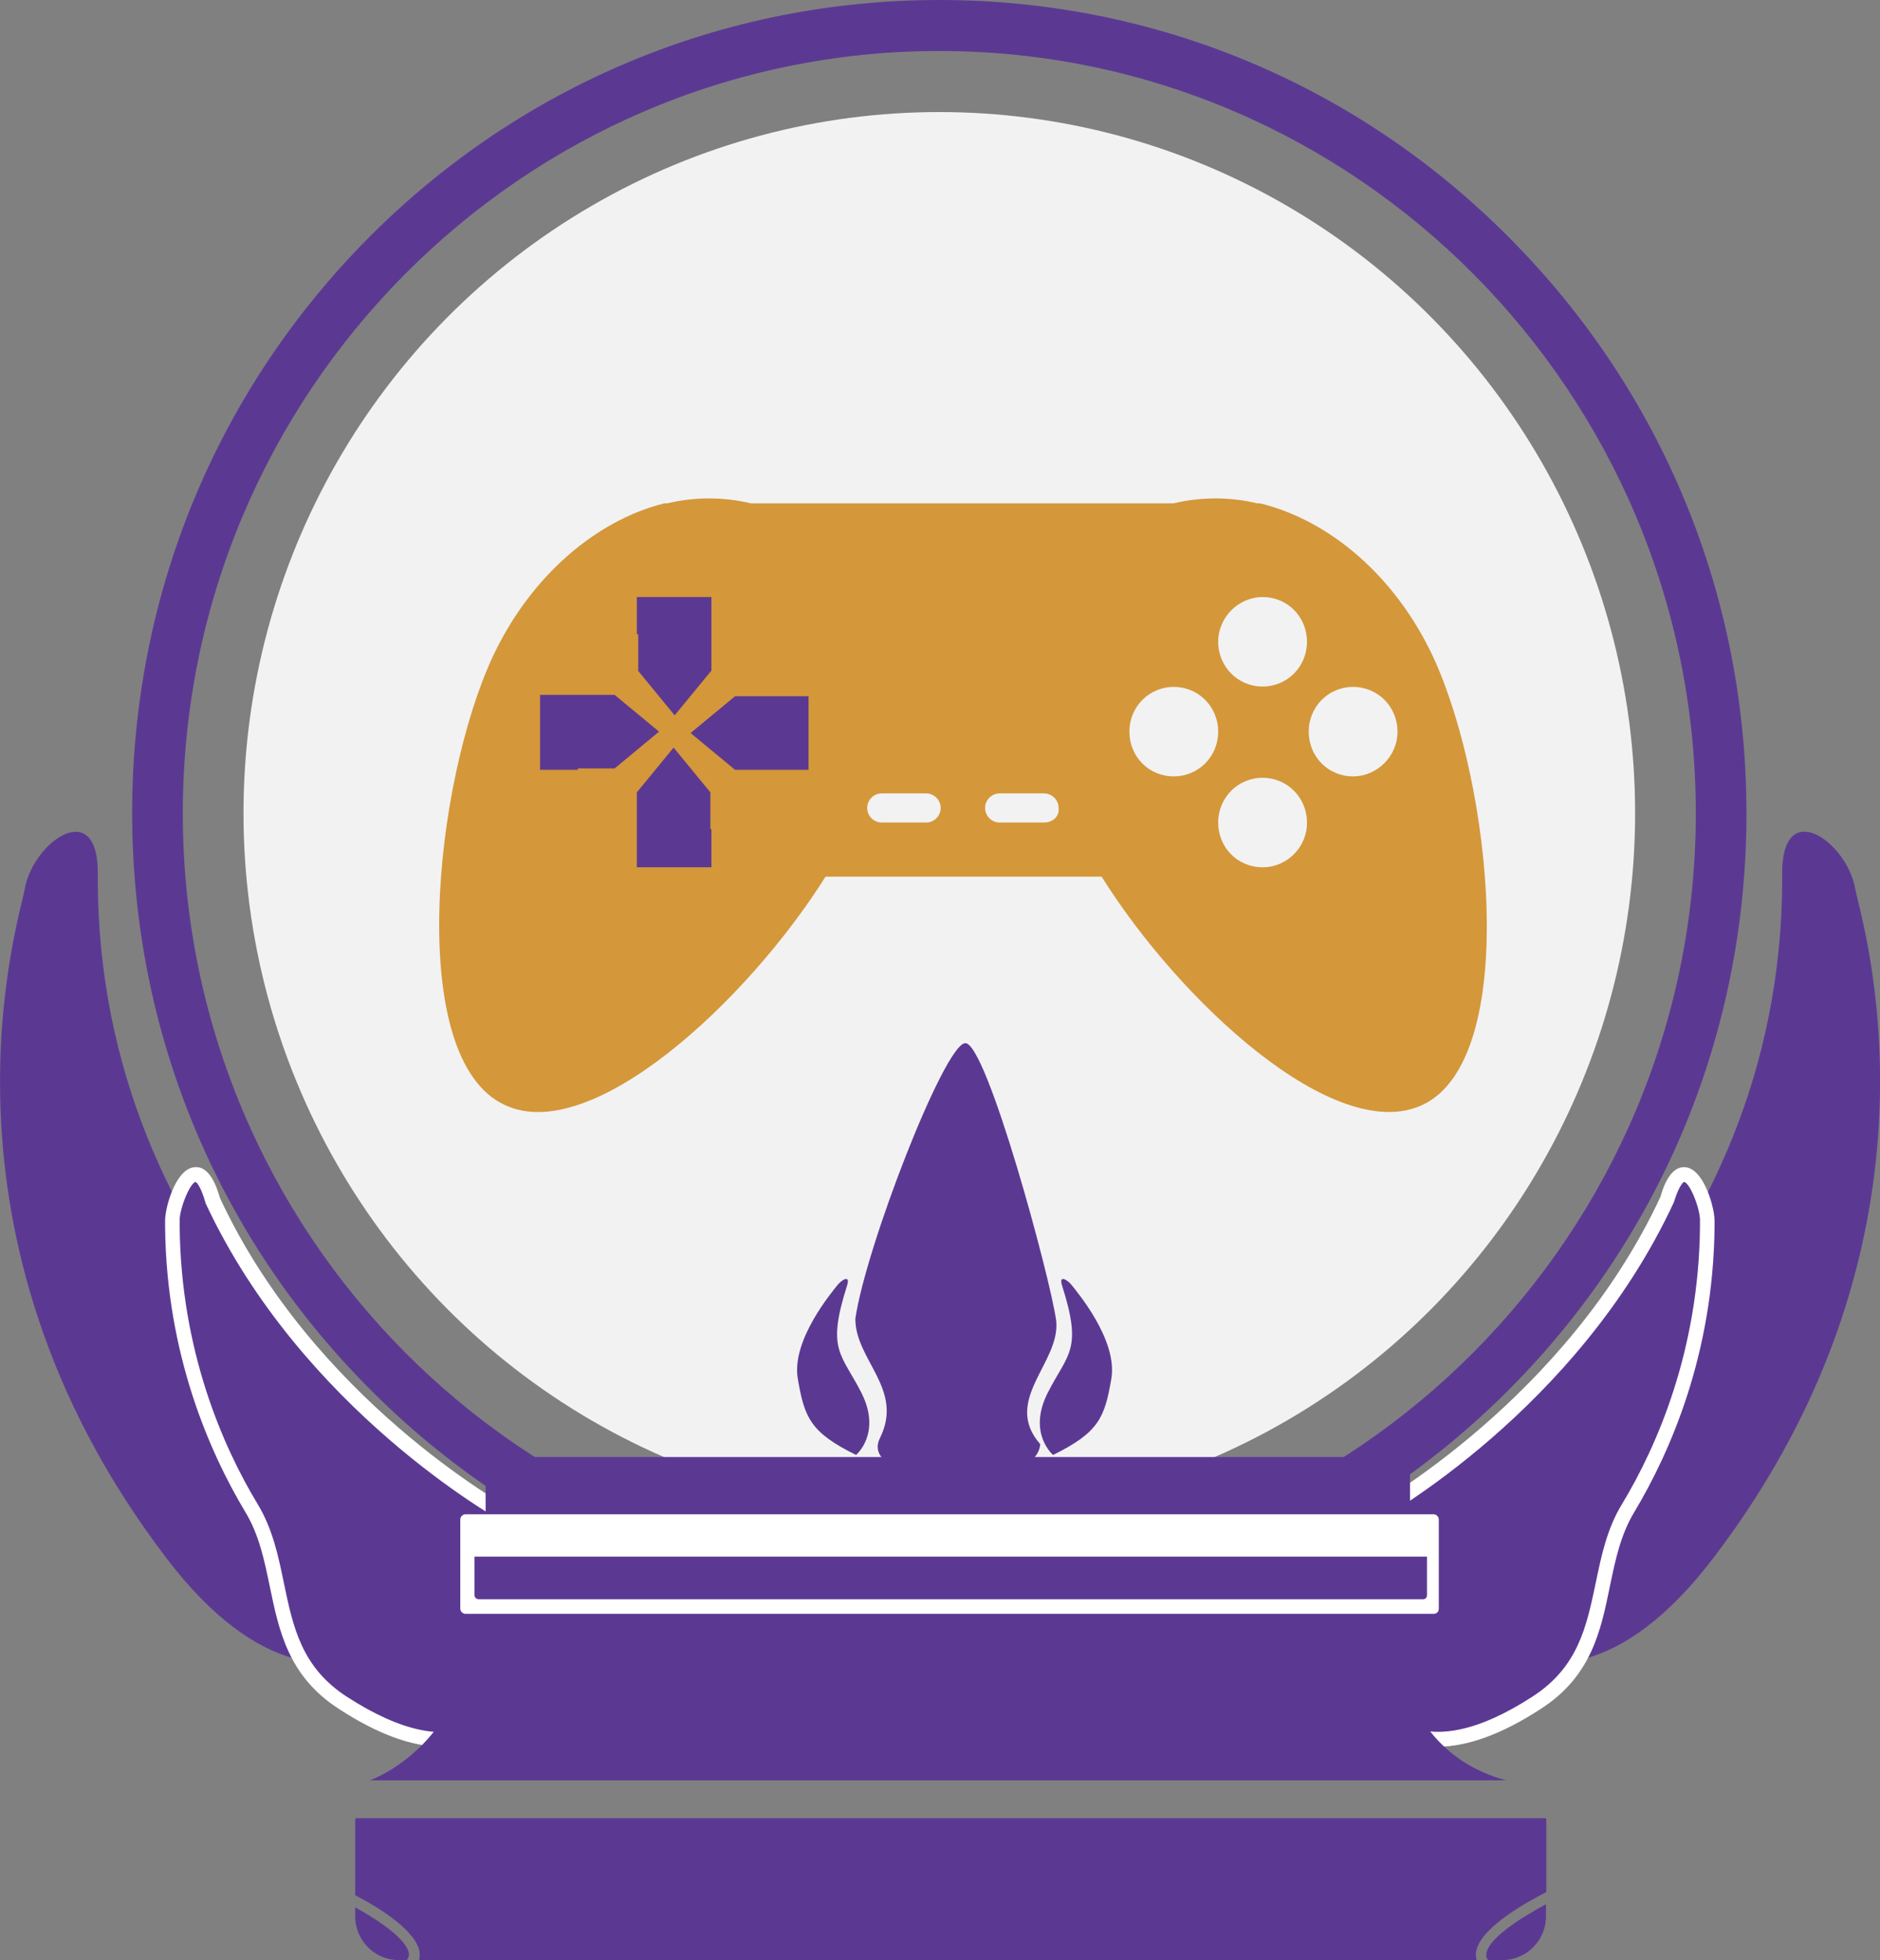 <?xml version="1.0" encoding="utf-8"?>
<!-- Generator: Adobe Illustrator 26.0.1, SVG Export Plug-In . SVG Version: 6.00 Build 0)  -->
<svg version="1.1" id="Layer_1" xmlns:svg="http://www.w3.org/2000/svg"
	 xmlns="http://www.w3.org/2000/svg" xmlns:xlink="http://www.w3.org/1999/xlink" x="0px" y="0px" viewBox="0 0 542 565"
	 style="enable-background:new 0 0 542 565;" xml:space="preserve">
<rect x="0" y="0" width="542" height="565" fill="#808080" stroke="none"/>
<style type="text/css">
	.st0{fill:#F2F2F2;}
	.st1{fill:#5B3993;}
	.st2{fill-rule:evenodd;clip-rule:evenodd;fill:#5B3993;}
	.st3{fill:#FFFFFF;}
	.st4{fill-rule:evenodd;clip-rule:evenodd;fill:#FFFFFF;}
	.st5{fill:#D4973A;}
</style>
<g>
	<ellipse class="st0" cx="270.8" cy="234.4" rx="200.6" ry="202.1"/>
	<g>
		<g>
			<g>
				<path class="st1" d="M534.9,256.4c-2.3-13.9-21.7-27.5-21.1-3.6c0.3,113.6-91.4,172.2-95.9,177c-19.9,21.7,23.9,87.6,75.9,19.5
					C565.7,355.2,536.3,264.5,534.9,256.4z M28.2,252.8c0.6-23.9-18.8-10.2-21.1,3.6c-1.3,8.1-30.8,98.9,41,192.9
					c52,68.1,95.8,2.2,75.9-19.5C119.6,424.9,27.9,366.4,28.2,252.8z"/>
			</g>
		</g>
		<g>
			<g>
				<g>
					<path class="st2" d="M394.9,437.3c3.5-1.9,58.8-33.5,85.7-91.4c5.1-17.6,11.9,1.2,11.6,6.3c-0.2,3.8,1.4,42-22.8,82.5
						c-11,18.4-4,41.7-26.4,56.2C381.8,530.4,379.1,446,394.9,437.3z"/>
				</g>
			</g>
			<g>
				<g>
					<path class="st3" d="M414.5,503.5c-4.6,0-8.8-1-12.6-3.1c-12.7-7-17.3-24.4-17.3-38.3c0-13.1,3.7-23.6,9.3-26.7l0,0
						c2.3-1.3,57.7-32.2,84.8-90.4c0.6-2.1,2.7-9.3,7.5-8.5c5.3,0.9,8.3,12.3,8.1,15.8c0,0.3,0,0.8,0,1.5
						c-0.4,36.6-12.8,64.8-23.1,82c-4,6.6-5.5,13.9-7.1,21.6c-2.6,12.7-5.3,25.8-19.9,35.2C433,499.9,423,503.5,414.5,503.5z
						 M396,439.1c-4.1,2.2-7.1,11.9-7.1,22.9c0,12.7,3.9,28.4,15.1,34.6c9.4,5.2,22.2,2.6,37.9-7.6c13.1-8.5,15.5-20.2,18.1-32.5
						c1.6-7.7,3.2-15.7,7.6-22.9c10.1-16.7,22.1-44.2,22.5-79.8c0-0.8,0-1.3,0-1.7c0.2-3.4-2.9-11.2-4.6-11.4c0,0-1.3,0.5-2.9,5.8
						C454.9,406.3,398.4,437.8,396,439.1L396,439.1z"/>
				</g>
			</g>
		</g>
		<g>
			<g>
				<g>
					<path class="st2" d="M147,437.3c-3.5-1.9-58.8-33.5-85.7-91.4c-5.1-17.6-11.9,1.2-11.6,6.3c0.2,3.8-1.4,42,22.8,82.5
						c11,18.4,4,41.7,26.4,56.2C160.1,530.4,162.8,446,147,437.3z"/>
				</g>
			</g>
			<g>
				<g>
					<path class="st3" d="M127.4,503.5c-8.6,0-18.5-3.6-29.7-10.9c-14.6-9.4-17.3-22.6-19.9-35.2c-1.6-7.7-3.1-15-7.1-21.6
						c-10.3-17.2-22.7-45.4-23.1-82c0-0.7,0-1.2,0-1.5c-0.2-3.6,2.8-14.9,8.1-15.8c4.9-0.9,7,6.4,7.7,8.8
						c26.9,57.9,82.3,88.8,84.7,90.1l0,0c5.6,3.1,9.3,13.6,9.3,26.7c0,13.9-4.5,31.3-17.3,38.3C136.2,502.5,132,503.5,127.4,503.5z
						 M56.4,340.7c-1.6,0.2-4.8,8-4.6,11.4c0,0.3,0,0.9,0,1.7c0.4,35.6,12.4,63.1,22.5,79.8c4.4,7.3,6,15.2,7.6,23
						c2.6,12.4,5,24,18.1,32.5c15.8,10.2,28.5,12.8,37.9,7.6c11.1-6.1,15.1-21.9,15.1-34.6c0-11-3-20.7-7.1-22.9
						c-2.4-1.3-58.9-32.9-86.6-92.3C57.7,341.2,56.4,340.7,56.4,340.7z"/>
				</g>
			</g>
		</g>
	</g>
	<g>
		<path class="st1" d="M270.8,468.8c-62.2,0-120.6-24.4-164.5-68.7c-44-44.3-68.2-103.1-68.2-165.8c0-62.6,24.2-121.5,68.2-165.8
			C150.2,24.4,208.6,0,270.8,0s120.6,24.4,164.5,68.7c44,44.3,68.2,103.1,68.2,165.8c0,62.6-24.2,121.5-68.2,165.8
			C391.4,444.5,332.9,468.8,270.8,468.8z M270.8,14.7c-120.3,0-218.1,98.6-218.1,219.7c0,121.2,97.8,219.7,218.1,219.7
			c120.3,0,218.1-98.6,218.1-219.7C488.9,113.3,391,14.7,270.8,14.7z"/>
	</g>
	<path class="st2" d="M106.6,513.2c0,0,30.4-10.5,29.4-50h265.7c0,0-2.8,40.4,32.5,50H106.6z"/>
	<g>
		<path class="st1" d="M303.6,419.4c0,0-7.4-6.2-1.6-17.8c5.8-11.5,10.2-12.2,4.2-31c-1.1-3.4,1.7-1.6,2.9,0
			c1.2,1.6,13.2,15.6,11.3,26.8C318.5,408.6,316.8,412.9,303.6,419.4z"/>
		<path class="st1" d="M246.8,419.4c0,0,7.4-6.2,1.6-17.8c-5.8-11.5-10.2-12.2-4.2-31c1.1-3.4-1.7-1.6-2.9,0
			c-1.2,1.6-13.2,15.6-11.3,26.8C231.9,408.6,233.6,412.9,246.8,419.4z"/>
		<path class="st2" d="M278.2,300.7c-6.1,0.7-28.6,58.8-31.6,79.4c-0.1,11.9,14.1,20.3,7.1,34.4c-7.1,14.1,45,16.7,46.2,1.8
			c-11.1-12.7,5.9-23.5,4.6-35.6C302.9,368.7,284.3,299.9,278.2,300.7z"/>
	</g>
	<rect x="140" y="420" class="st2" width="266.5" height="21.4"/>
	<path class="st4" d="M413.3,465.2H134.2c-0.8,0-1.5-0.7-1.5-1.5v-25.7c0-0.8,0.7-1.5,1.5-1.5h279.1c0.8,0,1.5,0.7,1.5,1.5v25.7
		C414.8,464.6,414.2,465.2,413.3,465.2z"/>
	<path class="st5" d="M277.2,214.2h0.4C277.6,214.2,277.6,214.2,277.2,214.2C277.6,214.2,277.6,214.2,277.2,214.2z"/>
	<ellipse class="st1" cx="200.2" cy="207.5" rx="50.5" ry="50.9"/>
	<path class="st5" d="M413.1,189.2c-10.9-23.2-29.8-39.2-49.8-44.1l0,0h-0.8c-7.9-1.9-16.2-1.9-24.2,0H216.5
		c-7.9-1.9-16.2-1.9-24.2,0h-0.8l0,0c-19.6,4.9-38.5,20.9-49.4,44.1c-17,36.5-25.3,116,3.4,129.3c24.9,11.8,69.8-29.7,92.5-65.8
		h79.6c22.3,35.7,67.2,77.6,92.5,65.8C438.4,305.2,430.1,225.7,413.1,189.2z M183.6,182.7v-10.6h10.9h10.6v10.6v10.6l-10.6,12.9
		L184,193.4v-10.6H183.6z M166.6,221.9h-10.9v-11v-10.6h10.9h10.6l12.8,10.6l-12.8,10.6h-10.6V221.9z M205.1,239v11h-10.6h-10.9v-11
		v-10.6l10.6-12.9l10.6,12.9V239H205.1z M233.1,210.9v11h-10.6h-10.6l-12.8-10.6l12.8-10.6h10.6h10.6V210.9z M267,237.1h-12.8
		c-2.3,0-4.2-1.9-4.2-4.2c0-2.3,1.9-4.2,4.2-4.2H267c2.3,0,4.2,1.9,4.2,4.2C271.2,235.2,269.3,237.1,267,237.1z M301,237.1h-12.8
		c-2.3,0-4.2-1.9-4.2-4.2c0-2.3,1.9-4.2,4.2-4.2H301c2.3,0,4.2,1.9,4.2,4.2C305.5,235.2,303.6,237.1,301,237.1z M364,172.1
		c7.2,0,12.8,5.7,12.8,12.9c0,7.2-5.7,12.9-12.8,12.9s-12.8-5.7-12.8-12.9C351.2,177.8,357.2,172.1,364,172.1z M338.4,223.8
		c-7.2,0-12.8-5.7-12.8-12.9s5.7-12.9,12.8-12.9s12.8,5.7,12.8,12.9S345.5,223.8,338.4,223.8z M364,250c-7.2,0-12.8-5.7-12.8-12.9
		s5.7-12.9,12.8-12.9s12.8,5.7,12.8,12.9C376.9,244,371.2,250,364,250z M390.1,223.8c-7.2,0-12.8-5.7-12.8-12.9s5.7-12.9,12.8-12.9
		s12.8,5.7,12.8,12.9C402.9,218.1,396.9,223.8,390.1,223.8z"/>
	<path class="st1" d="M410.3,461H138c-0.6,0-1.2-0.5-1.2-1.2v-11c0-0.1,0-0.1,0.1-0.1h274.4c0.1,0,0.1,0,0.1,0.1v11
		C411.4,460.5,410.9,461,410.3,461z"/>
	<g>
		<path class="st1" d="M445.7,552.4v-3.5c-8,4.3-16.9,10.2-17.2,14.4c0,0.3-0.1,0.9,0.5,1.7h4.2C440.1,565,445.7,559.3,445.7,552.4z
			"/>
		<path class="st1" d="M121,563.1c0,0.6,0,1.2-0.2,1.9h304.9c-0.2-0.7-0.2-1.4-0.2-1.9c0.5-6.7,13.1-14,20.3-17.7v-20.9
			c0-0.2-0.2-0.4-0.4-0.4H102.8c-0.2,0-0.4,0.2-0.4,0.4v21.8C109.7,550.1,120.5,556.9,121,563.1z"/>
		<path class="st1" d="M117.9,563.3c-0.3-3.9-7.9-9.3-15.5-13.5v2.6c0,6.9,5.6,12.6,12.5,12.6h2.4
			C117.9,564.2,117.9,563.6,117.9,563.3z"/>
	</g>
</g>
</svg>
